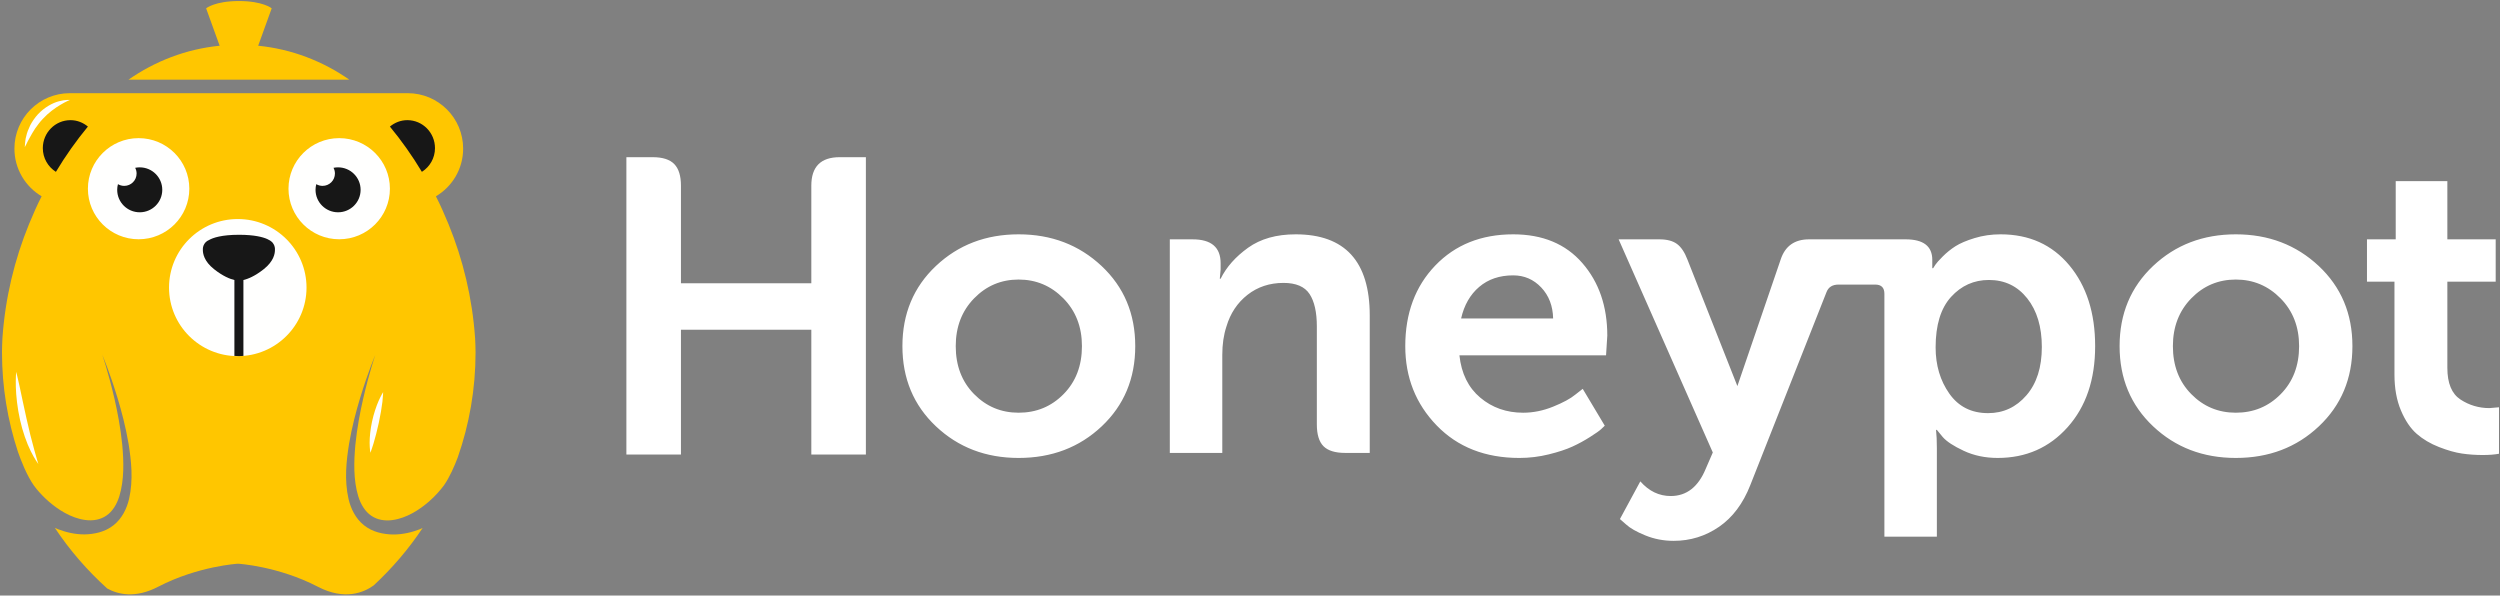 <svg clip-rule="evenodd" fill-rule="evenodd" stroke-linejoin="round" stroke-miterlimit="1.414" viewBox="0 0 1125 268" xmlns="http://www.w3.org/2000/svg"><rect x="0" y="0" width="1125" height="268" fill="#808080" stroke="none"/><path d="m213.799 152.12c.097 2.148.201 4.295.201 6.467 0 16.538-2.829 32.412-7.991 47.187-1.468 3.893-3.666 8.979-6.252 12.662-1.658 2.209-3.817 4.71-6.668 7.207-2.12 1.84-4.573 3.679-7.366 5.218-2.762 1.529-5.982 2.766-9.159 3.175-3.326.478-6.836-.093-9.516-1.975-2.731-1.836-4.684-5.048-5.814-8.679-2.254-7.357-2.004-15.693-1.314-23.233.756-7.601 2.132-14.665 3.497-20.667 2.775-12.013 5.496-19.814 5.496-19.814s-3.251 7.584-6.868 19.449c-1.789 5.935-3.669 12.943-4.976 20.652-1.211 7.695-2.184 16.17-.214 24.835 1.011 4.256 3.12 8.745 6.96 11.779 3.844 3.086 8.651 4.039 12.966 4.145 4.543.031 8.577-1.006 12.235-2.4.415-.161.769-.369 1.172-.539-6.301 9.496-13.738 18.15-22.054 25.874-4.364 3.129-12.98 6.867-25.061.588-17.981-9.344-35.961-10.382-35.961-10.382s-17.982 1.038-35.963 10.382c-10.312 5.36-18.097 3.416-22.876.787-8.957-8.082-16.923-17.236-23.613-27.333.434.183.814.405 1.26.577 3.658 1.394 7.692 2.432 12.235 2.401 4.315-.104 9.121-1.06 12.966-4.145 3.84-3.033 5.948-7.523 6.96-11.78 1.969-8.663.995-17.139-.214-24.834-1.307-7.708-3.187-14.717-4.976-20.653-3.618-11.863-6.869-19.447-6.869-19.447s2.722 7.801 5.497 19.813c1.365 6.003 2.741 13.065 3.497 20.667.69 7.539.94 15.875-1.314 23.234-1.13 3.63-3.083 6.843-5.814 8.677-2.68 1.882-6.188 2.454-9.516 1.977-3.178-.411-6.398-1.646-9.159-3.177-2.793-1.536-5.247-3.376-7.366-5.217-2.099-1.838-3.844-3.693-5.282-5.423-.048-.056-.095-.12-.143-.177-.405-.491-.739-.946-1.093-1.414-3.244-4.55-5.893-11.366-7.269-15.323-4.618-14.062-7.155-29.067-7.155-44.674 0-2.172.104-4.321.199-6.469 1.256-18.059 5.421-35.299 11.985-51.311 1.738-4.238 3.583-8.42 5.651-12.475-7.319-4.348-12.241-12.313-12.241-21.449 0-13.779 11.163-24.95 24.93-24.95h152.067c13.769 0 24.929 11.171 24.929 24.95 0 9.143-4.928 17.113-12.257 21.458 2.068 4.057 3.915 8.241 5.653 12.481 6.561 16.008 10.724 33.243 11.978 51.298zm-155.989-116.255c11.902-8.313 25.881-13.777 41.025-15.286l-6.085-16.831s3.874-3.279 14.757-3.279 14.757 3.279 14.757 3.279l-6.085 16.831c15.144 1.511 29.123 6.973 41.025 15.286z" fill="#ffc600"/><path d="m85.194 84.914c0 12.567-10.215 22.755-22.819 22.755-12.603 0-22.82-10.188-22.82-22.755s10.217-22.754 22.82-22.754c12.604 0 22.819 10.187 22.819 22.754zm90.266 0c0 12.567-10.216 22.755-22.819 22.755-12.604 0-22.821-10.188-22.821-22.755s10.217-22.754 22.821-22.754c12.603 0 22.819 10.187 22.819 22.754zm-37.526 44.498c0 17.035-13.849 30.846-30.933 30.846-17.086 0-30.935-13.811-30.935-30.846 0-17.036 13.849-30.845 30.935-30.845 17.084 0 30.933 13.809 30.933 30.845z" fill="#fffffe"/><path d="m31.715 54.069c2.988 0 5.694 1.11 7.84 2.886-5.286 6.4-10.093 13.215-14.4 20.374-3.522-2.224-5.885-6.153-5.885-10.665 0-6.956 5.571-12.595 12.445-12.595zm151.591 0c6.869 0 12.438 5.636 12.438 12.59 0 4.518-2.369 8.449-5.898 10.67-4.304-7.156-9.106-13.966-14.386-20.364 2.145-1.782 4.854-2.896 7.846-2.896zm-120.424 21.238c5.601 0 10.142 4.528 10.142 10.113s-4.541 10.113-10.142 10.113c-5.602 0-10.143-4.528-10.143-10.113 0-.883.125-1.732.337-2.547.83.488 1.794.773 2.825.773 3.076 0 5.569-2.486 5.569-5.551 0-.932-.234-1.809-.64-2.58.662-.137 1.347-.208 2.052-.208zm89.251 0c5.601 0 10.142 4.528 10.142 10.113s-4.541 10.113-10.142 10.113c-5.602 0-10.142-4.528-10.142-10.113 0-.883.124-1.732.336-2.547.83.488 1.794.773 2.825.773 3.076 0 5.569-2.486 5.569-5.551 0-.932-.232-1.809-.64-2.58.662-.137 1.348-.208 2.052-.208zm-28.398 36.756c0 .046-.011.088-.013.133.072 1.962-.585 5.399-5.023 8.922-4.068 3.23-7.245 4.431-9.162 4.889v34.148c-.674.042-1.346.103-2.031.103s-1.355-.061-2.028-.103v-34.148c-1.918-.456-5.095-1.657-9.167-4.889-4.455-3.538-5.1-6.987-5.02-8.946-.002-.037-.011-.072-.011-.109 0-.412.075-.802.182-1.179.058-.225.106-.359.106-.359h.005c.434-1.137 1.322-2.046 2.453-2.498 1.874-1.074 5.73-2.357 13.482-2.377v-.004c.031 0 .059.002.092.002.032 0 .059-.002.093-.002v.004c13.325.035 15.161 3.812 15.161 3.812l-.002.003c.244.322.441.677.589 1.06h.004s.04.114.09.307c.118.394.2.801.2 1.231z" fill="#171717"/><g fill="#fffffe"><path d="m17.242 208.801s-1.633-2.165-3.43-5.827c-1.808-3.645-3.643-8.797-4.815-14.097-1.189-5.297-1.757-10.703-1.873-14.762-.102-4.065.146-6.778.146-6.778s.197.657.465 1.806c.262 1.148.637 2.787 1.084 4.755.861 3.927 1.896 9.141 3.075 14.304 1.123 5.176 2.426 10.299 3.502 14.145.546 1.931 1.002 3.539 1.321 4.664.357 1.13.525 1.79.525 1.79"/><path d="m172.417 176.439s-.047 1.804-.337 4.422c-.306 2.616-.905 6.035-1.622 9.421-.745 3.381-1.595 6.738-2.363 9.257-.356 1.264-.783 2.305-.999 3.048-.252.737-.438 1.158-.438 1.158s-.303-1.783-.326-4.448c-.011-2.66.35-6.182 1.091-9.629.751-3.444 1.871-6.801 2.941-9.244 1.088-2.441 2.053-3.985 2.053-3.985"/><path d="m31.441 44.995s-1.859.721-4.28 2.196c-1.221.716-2.58 1.616-3.939 2.679-1.37 1.048-2.717 2.294-3.956 3.636-1.277 1.317-2.347 2.808-3.372 4.219-.922 1.477-1.817 2.864-2.467 4.145-.733 1.24-1.245 2.346-1.62 3.122-.386.771-.651 1.213-.651 1.213s.004-.499.088-1.372c.131-.856.126-2.157.576-3.603.315-1.495.974-3.152 1.803-4.886.899-1.699 2.07-3.402 3.457-4.927 2.822-3.022 6.499-5.087 9.421-5.834 2.926-.81 4.94-.588 4.94-.588"/></g><path d="m478.624 177.332c5.498-5.583 8.247-12.78 8.247-21.572 0-8.673-2.781-15.824-8.339-21.483-5.564-5.653-12.276-8.482-20.149-8.482-7.872 0-14.559 2.829-20.057 8.482-5.499 5.659-8.245 12.81-8.245 21.483 0 8.792 2.746 15.989 8.245 21.572 5.498 5.598 12.185 8.389 20.057 8.389 7.992 0 14.742-2.791 20.241-8.389zm-20.241-71.884c14.742 0 27.177 4.744 37.299 14.223 10.119 9.487 15.179 21.515 15.179 36.089 0 14.573-5.03 26.598-15.087 36.086-10.059 9.487-22.521 14.23-37.391 14.23-14.749 0-27.148-4.743-37.205-14.23-10.063-9.488-15.09-21.513-15.09-36.086 0-14.574 5.027-26.602 15.09-36.089 10.057-9.479 22.456-14.223 37.205-14.223zm199.109 37.873h41.419c-.125-5.651-1.907-10.296-5.339-13.94-3.44-3.646-7.657-5.468-12.654-5.468-6.124 0-11.219 1.73-15.276 5.185-4.063 3.456-6.777 8.199-8.15 14.223zm23.426-37.873c13.245 0 23.619 4.303 31.108 12.905 7.511 8.61 11.257 19.508 11.257 32.693l-.561 8.861h-65.981c.872 8.169 3.998 14.506 9.372 19.026 5.368 4.523 11.807 6.788 19.304 6.788 4.499 0 8.998-.906 13.494-2.731 4.499-1.822 7.806-3.613 9.93-5.375l3.383-2.639 9.921 16.586c-.363.376-.924.915-1.682 1.602-.745.694-2.397 1.854-4.962 3.485s-5.22 3.083-7.966 4.332c-2.752 1.259-6.278 2.424-10.59 3.486-4.31 1.067-8.717 1.609-13.216 1.609-15.368 0-27.771-4.874-37.202-14.603-9.436-9.741-14.155-21.643-14.155-35.713 0-14.819 4.499-26.912 13.497-36.272 8.998-9.356 20.68-14.04 35.049-14.04zm230.972 72.45c4.621-5.34 6.934-12.591 6.934-21.757 0-9.054-2.183-16.336-6.56-21.864-4.377-5.522-10.12-8.291-17.243-8.291-6.75 0-12.432 2.548-17.059 7.635-4.62 5.087-6.934 12.66-6.934 22.702 0 8.044 2.064 14.985 6.19 20.826 4.119 5.841 9.929 8.763 17.432 8.763 6.863 0 12.614-2.669 17.24-8.014zm-11.62-72.45c12.866 0 23.175 4.646 30.927 13.942 7.743 9.297 11.619 21.423 11.619 36.37 0 15.074-4.125 27.23-12.37 36.459-8.247 9.234-18.746 13.857-31.487 13.857-5.623 0-10.72-1.075-15.279-3.21-4.566-2.13-7.714-4.205-9.466-6.217l-2.625-3.202h-.371c.249 2.257.371 5.027.371 8.289v39.762h-23.613v-109.296c0-2.761-1.382-4.141-4.125-4.141h-16.493c-2.746 0-4.558 1.13-5.43 3.393l-34.302 86.868c-3.253 8.289-7.941 14.536-14.054 18.745-6.13 4.21-12.934 6.315-20.437 6.315-4.499 0-8.746-.817-12.743-2.448-3.998-1.639-6.872-3.27-8.625-4.904l-2.806-2.448 9.177-16.959c3.876 4.4 8.435 6.595 13.684 6.595 7.123 0 12.372-4.079 15.747-12.246l3.188-7.352-42.373-95.914h18.378c3.378 0 6.002.694 7.874 2.075 1.874 1.38 3.437 3.706 4.688 6.971l22.495 56.988 18.952-55.403.539-1.585c1.996-6.024 6.243-9.046 12.744-9.046h43.48c7.996 0 11.991 3.082 11.991 9.236v3.766h.379c.252-.373.594-.906 1.032-1.601.434-.686 1.525-1.914 3.278-3.676 1.752-1.754 3.656-3.292 5.72-4.613 2.061-1.318 4.93-2.546 8.616-3.676 3.687-1.127 7.595-1.694 11.72-1.694zm126.078 71.884c5.501-5.583 8.248-12.78 8.248-21.572 0-8.673-2.777-15.824-8.337-21.483-5.561-5.653-12.281-8.482-20.147-8.482-7.873 0-14.564 2.829-20.057 8.482-5.498 5.659-8.253 12.81-8.253 21.483 0 8.792 2.755 15.989 8.253 21.572 5.493 5.598 12.184 8.389 20.057 8.389 7.993 0 14.738-2.791 20.236-8.389zm-20.236-71.884c14.738 0 27.17 4.744 37.297 14.223 10.12 9.487 15.179 21.515 15.179 36.089 0 14.573-5.03 26.598-15.087 36.086-10.059 9.487-22.521 14.23-37.389 14.23-14.748 0-27.148-4.743-37.207-14.23-10.06-9.488-15.087-21.513-15.087-36.086 0-14.574 5.027-26.602 15.087-36.089 10.059-9.479 22.459-14.223 37.207-14.223zm114.135 78.198 4.307-.373v20.911c-1.994.381-4.437.572-7.305.572-3.253 0-6.371-.221-9.375-.665-2.995-.433-6.433-1.41-10.309-2.919-3.875-1.511-7.212-3.485-10.027-5.933-2.808-2.448-5.189-5.964-7.123-10.555-1.934-4.583-2.906-9.953-2.906-16.112v-41.829h-12.37v-19.037h12.933v-26.188h23.239v26.188h21.75v19.037h-21.75v38.814c0 6.911 1.975 11.655 5.911 14.231 3.938 2.57 8.274 3.858 13.025 3.858zm-755.152-100.092c0-8.543 4.247-12.821 12.747-12.821h11.806v133.793h-24.553v-56.153h-58.667v56.153h-24.554v-133.793h11.81c4.499 0 7.746 1.038 9.748 3.113 1.996 2.075 2.996 5.307 2.996 9.708v43.904h58.667zm217.924 21.894c22.24 0 33.365 12.189 33.365 36.552v61.811h-11.06c-4.498 0-7.749-1.008-9.748-3.012-1.999-2.015-2.995-5.277-2.995-9.8v-44.095c0-6.404-1.097-11.279-3.283-14.604-2.186-3.324-6.089-4.994-11.715-4.994-6.251 0-11.652 1.792-16.213 5.367-4.564 3.587-7.714 8.33-9.464 14.231-1.251 3.769-1.874 8.039-1.874 12.812v44.095h-23.616v-96.105h10.309c8.369 0 12.557 3.586 12.557 10.745v2.824l-.374 4.147h.374c2.624-5.277 6.747-9.92 12.367-13.948 5.626-4.019 12.749-6.026 21.37-6.026z" fill="#fff"/></svg>